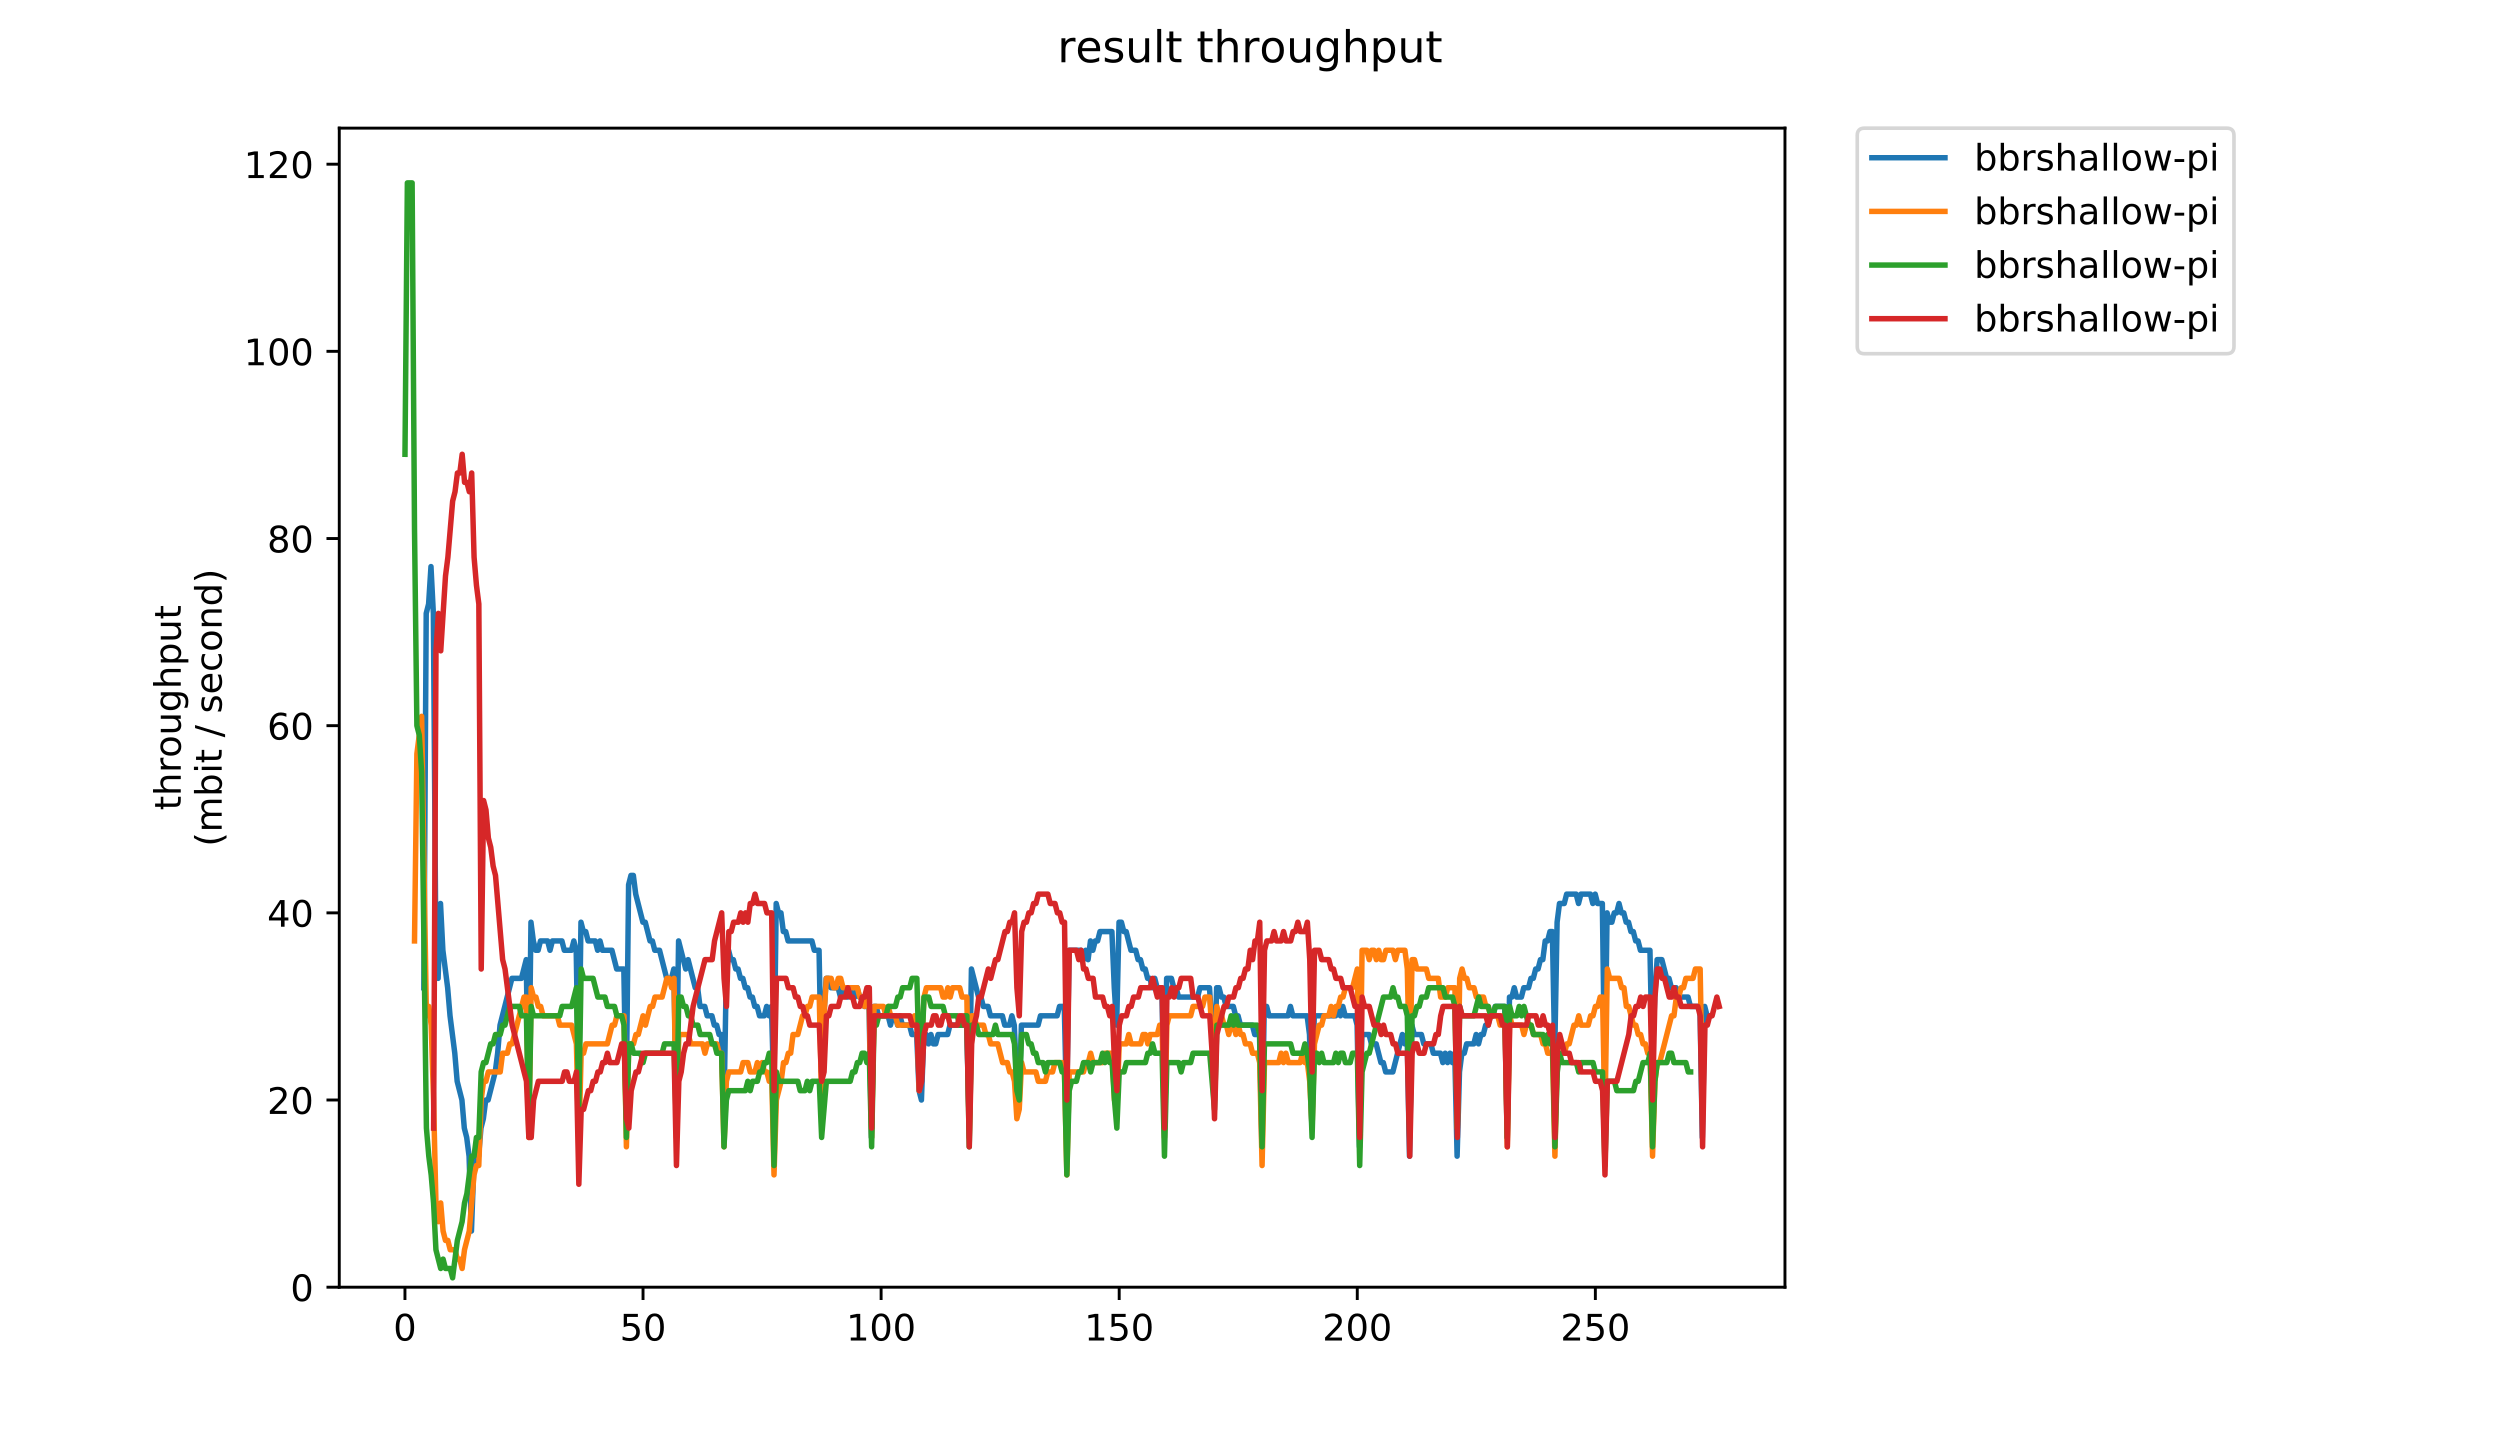 <?xml version="1.0" encoding="utf-8" standalone="no"?>
<!DOCTYPE svg PUBLIC "-//W3C//DTD SVG 1.1//EN"
  "http://www.w3.org/Graphics/SVG/1.1/DTD/svg11.dtd">
<!-- Created with matplotlib (https://matplotlib.org/) -->
<svg height="396pt" version="1.1" viewBox="0 0 684 396" width="684pt" xmlns="http://www.w3.org/2000/svg" xmlns:xlink="http://www.w3.org/1999/xlink">
 <defs>
  <style type="text/css">
*{stroke-linecap:butt;stroke-linejoin:round;}
  </style>
 </defs>
 <g id="figure_1">
  <g id="patch_1">
   <path d="M 0 396 
L 684 396 
L 684 0 
L 0 0 
z
" style="fill:#ffffff;"/>
  </g>
  <g id="axes_1">
   <g id="patch_2">
    <path d="M 92.824 352.174 
L 488.365 352.174 
L 488.365 35.062 
L 92.824 35.062 
z
" style="fill:#ffffff;"/>
   </g>
   <g id="matplotlib.axis_1">
    <g id="xtick_1">
     <g id="line2d_1">
      <defs>
       <path d="M 0 0 
L 0 3.5 
" id="mad21f26fb0" style="stroke:#000000;stroke-width:0.8;"/>
      </defs>
      <g>
       <use style="stroke:#000000;stroke-width:0.8;" x="110.794" xlink:href="#mad21f26fb0" y="352.174"/>
      </g>
     </g>
     <g id="text_1">
      <!-- 0 -->
      <defs>
       <path d="M 31.781 66.406 
Q 24.172 66.406 20.328 58.906 
Q 16.5 51.422 16.5 36.375 
Q 16.5 21.391 20.328 13.891 
Q 24.172 6.391 31.781 6.391 
Q 39.453 6.391 43.281 13.891 
Q 47.125 21.391 47.125 36.375 
Q 47.125 51.422 43.281 58.906 
Q 39.453 66.406 31.781 66.406 
z
M 31.781 74.219 
Q 44.047 74.219 50.516 64.516 
Q 56.984 54.828 56.984 36.375 
Q 56.984 17.969 50.516 8.266 
Q 44.047 -1.422 31.781 -1.422 
Q 19.531 -1.422 13.062 8.266 
Q 6.594 17.969 6.594 36.375 
Q 6.594 54.828 13.062 64.516 
Q 19.531 74.219 31.781 74.219 
z
" id="DejaVuSans-48"/>
      </defs>
      <g transform="translate(107.613 366.773)scale(0.1 -0.1)">
       <use xlink:href="#DejaVuSans-48"/>
      </g>
     </g>
    </g>
    <g id="xtick_2">
     <g id="line2d_2">
      <g>
       <use style="stroke:#000000;stroke-width:0.8;" x="175.933" xlink:href="#mad21f26fb0" y="352.174"/>
      </g>
     </g>
     <g id="text_2">
      <!-- 50 -->
      <defs>
       <path d="M 10.797 72.906 
L 49.516 72.906 
L 49.516 64.594 
L 19.828 64.594 
L 19.828 46.734 
Q 21.969 47.469 24.109 47.828 
Q 26.266 48.188 28.422 48.188 
Q 40.625 48.188 47.75 41.5 
Q 54.891 34.812 54.891 23.391 
Q 54.891 11.625 47.562 5.094 
Q 40.234 -1.422 26.906 -1.422 
Q 22.312 -1.422 17.547 -0.641 
Q 12.797 0.141 7.719 1.703 
L 7.719 11.625 
Q 12.109 9.234 16.797 8.062 
Q 21.484 6.891 26.703 6.891 
Q 35.156 6.891 40.078 11.328 
Q 45.016 15.766 45.016 23.391 
Q 45.016 31 40.078 35.438 
Q 35.156 39.891 26.703 39.891 
Q 22.75 39.891 18.812 39.016 
Q 14.891 38.141 10.797 36.281 
z
" id="DejaVuSans-53"/>
      </defs>
      <g transform="translate(169.571 366.773)scale(0.1 -0.1)">
       <use xlink:href="#DejaVuSans-53"/>
       <use x="63.623" xlink:href="#DejaVuSans-48"/>
      </g>
     </g>
    </g>
    <g id="xtick_3">
     <g id="line2d_3">
      <g>
       <use style="stroke:#000000;stroke-width:0.8;" x="241.072" xlink:href="#mad21f26fb0" y="352.174"/>
      </g>
     </g>
     <g id="text_3">
      <!-- 100 -->
      <defs>
       <path d="M 12.406 8.297 
L 28.516 8.297 
L 28.516 63.922 
L 10.984 60.406 
L 10.984 69.391 
L 28.422 72.906 
L 38.281 72.906 
L 38.281 8.297 
L 54.391 8.297 
L 54.391 0 
L 12.406 0 
z
" id="DejaVuSans-49"/>
      </defs>
      <g transform="translate(231.529 366.773)scale(0.1 -0.1)">
       <use xlink:href="#DejaVuSans-49"/>
       <use x="63.623" xlink:href="#DejaVuSans-48"/>
       <use x="127.246" xlink:href="#DejaVuSans-48"/>
      </g>
     </g>
    </g>
    <g id="xtick_4">
     <g id="line2d_4">
      <g>
       <use style="stroke:#000000;stroke-width:0.8;" x="306.212" xlink:href="#mad21f26fb0" y="352.174"/>
      </g>
     </g>
     <g id="text_4">
      <!-- 150 -->
      <g transform="translate(296.668 366.773)scale(0.1 -0.1)">
       <use xlink:href="#DejaVuSans-49"/>
       <use x="63.623" xlink:href="#DejaVuSans-53"/>
       <use x="127.246" xlink:href="#DejaVuSans-48"/>
      </g>
     </g>
    </g>
    <g id="xtick_5">
     <g id="line2d_5">
      <g>
       <use style="stroke:#000000;stroke-width:0.8;" x="371.351" xlink:href="#mad21f26fb0" y="352.174"/>
      </g>
     </g>
     <g id="text_5">
      <!-- 200 -->
      <defs>
       <path d="M 19.188 8.297 
L 53.609 8.297 
L 53.609 0 
L 7.328 0 
L 7.328 8.297 
Q 12.938 14.109 22.625 23.891 
Q 32.328 33.688 34.812 36.531 
Q 39.547 41.844 41.422 45.531 
Q 43.312 49.219 43.312 52.781 
Q 43.312 58.594 39.234 62.25 
Q 35.156 65.922 28.609 65.922 
Q 23.969 65.922 18.812 64.312 
Q 13.672 62.703 7.812 59.422 
L 7.812 69.391 
Q 13.766 71.781 18.938 73 
Q 24.125 74.219 28.422 74.219 
Q 39.75 74.219 46.484 68.547 
Q 53.219 62.891 53.219 53.422 
Q 53.219 48.922 51.531 44.891 
Q 49.859 40.875 45.406 35.406 
Q 44.188 33.984 37.641 27.219 
Q 31.109 20.453 19.188 8.297 
z
" id="DejaVuSans-50"/>
      </defs>
      <g transform="translate(361.807 366.773)scale(0.1 -0.1)">
       <use xlink:href="#DejaVuSans-50"/>
       <use x="63.623" xlink:href="#DejaVuSans-48"/>
       <use x="127.246" xlink:href="#DejaVuSans-48"/>
      </g>
     </g>
    </g>
    <g id="xtick_6">
     <g id="line2d_6">
      <g>
       <use style="stroke:#000000;stroke-width:0.8;" x="436.49" xlink:href="#mad21f26fb0" y="352.174"/>
      </g>
     </g>
     <g id="text_6">
      <!-- 250 -->
      <g transform="translate(426.947 366.773)scale(0.1 -0.1)">
       <use xlink:href="#DejaVuSans-50"/>
       <use x="63.623" xlink:href="#DejaVuSans-53"/>
       <use x="127.246" xlink:href="#DejaVuSans-48"/>
      </g>
     </g>
    </g>
   </g>
   <g id="matplotlib.axis_2">
    <g id="ytick_1">
     <g id="line2d_7">
      <defs>
       <path d="M 0 0 
L -3.5 0 
" id="m8630b88506" style="stroke:#000000;stroke-width:0.8;"/>
      </defs>
      <g>
       <use style="stroke:#000000;stroke-width:0.8;" x="92.824" xlink:href="#m8630b88506" y="352.174"/>
      </g>
     </g>
     <g id="text_7">
      <!-- 0 -->
      <g transform="translate(79.461 355.973)scale(0.1 -0.1)">
       <use xlink:href="#DejaVuSans-48"/>
      </g>
     </g>
    </g>
    <g id="ytick_2">
     <g id="line2d_8">
      <g>
       <use style="stroke:#000000;stroke-width:0.8;" x="92.824" xlink:href="#m8630b88506" y="300.965"/>
      </g>
     </g>
     <g id="text_8">
      <!-- 20 -->
      <g transform="translate(73.099 304.764)scale(0.1 -0.1)">
       <use xlink:href="#DejaVuSans-50"/>
       <use x="63.623" xlink:href="#DejaVuSans-48"/>
      </g>
     </g>
    </g>
    <g id="ytick_3">
     <g id="line2d_9">
      <g>
       <use style="stroke:#000000;stroke-width:0.8;" x="92.824" xlink:href="#m8630b88506" y="249.756"/>
      </g>
     </g>
     <g id="text_9">
      <!-- 40 -->
      <defs>
       <path d="M 37.797 64.312 
L 12.891 25.391 
L 37.797 25.391 
z
M 35.203 72.906 
L 47.609 72.906 
L 47.609 25.391 
L 58.016 25.391 
L 58.016 17.188 
L 47.609 17.188 
L 47.609 0 
L 37.797 0 
L 37.797 17.188 
L 4.891 17.188 
L 4.891 26.703 
z
" id="DejaVuSans-52"/>
      </defs>
      <g transform="translate(73.099 253.555)scale(0.1 -0.1)">
       <use xlink:href="#DejaVuSans-52"/>
       <use x="63.623" xlink:href="#DejaVuSans-48"/>
      </g>
     </g>
    </g>
    <g id="ytick_4">
     <g id="line2d_10">
      <g>
       <use style="stroke:#000000;stroke-width:0.8;" x="92.824" xlink:href="#m8630b88506" y="198.547"/>
      </g>
     </g>
     <g id="text_10">
      <!-- 60 -->
      <defs>
       <path d="M 33.016 40.375 
Q 26.375 40.375 22.484 35.828 
Q 18.609 31.297 18.609 23.391 
Q 18.609 15.531 22.484 10.953 
Q 26.375 6.391 33.016 6.391 
Q 39.656 6.391 43.531 10.953 
Q 47.406 15.531 47.406 23.391 
Q 47.406 31.297 43.531 35.828 
Q 39.656 40.375 33.016 40.375 
z
M 52.594 71.297 
L 52.594 62.312 
Q 48.875 64.062 45.094 64.984 
Q 41.312 65.922 37.594 65.922 
Q 27.828 65.922 22.672 59.328 
Q 17.531 52.734 16.797 39.406 
Q 19.672 43.656 24.016 45.922 
Q 28.375 48.188 33.594 48.188 
Q 44.578 48.188 50.953 41.516 
Q 57.328 34.859 57.328 23.391 
Q 57.328 12.156 50.688 5.359 
Q 44.047 -1.422 33.016 -1.422 
Q 20.359 -1.422 13.672 8.266 
Q 6.984 17.969 6.984 36.375 
Q 6.984 53.656 15.188 63.938 
Q 23.391 74.219 37.203 74.219 
Q 40.922 74.219 44.703 73.484 
Q 48.484 72.75 52.594 71.297 
z
" id="DejaVuSans-54"/>
      </defs>
      <g transform="translate(73.099 202.346)scale(0.1 -0.1)">
       <use xlink:href="#DejaVuSans-54"/>
       <use x="63.623" xlink:href="#DejaVuSans-48"/>
      </g>
     </g>
    </g>
    <g id="ytick_5">
     <g id="line2d_11">
      <g>
       <use style="stroke:#000000;stroke-width:0.8;" x="92.824" xlink:href="#m8630b88506" y="147.338"/>
      </g>
     </g>
     <g id="text_11">
      <!-- 80 -->
      <defs>
       <path d="M 31.781 34.625 
Q 24.75 34.625 20.719 30.859 
Q 16.703 27.094 16.703 20.516 
Q 16.703 13.922 20.719 10.156 
Q 24.75 6.391 31.781 6.391 
Q 38.812 6.391 42.859 10.172 
Q 46.922 13.969 46.922 20.516 
Q 46.922 27.094 42.891 30.859 
Q 38.875 34.625 31.781 34.625 
z
M 21.922 38.812 
Q 15.578 40.375 12.031 44.719 
Q 8.5 49.078 8.5 55.328 
Q 8.5 64.062 14.719 69.141 
Q 20.953 74.219 31.781 74.219 
Q 42.672 74.219 48.875 69.141 
Q 55.078 64.062 55.078 55.328 
Q 55.078 49.078 51.531 44.719 
Q 48 40.375 41.703 38.812 
Q 48.828 37.156 52.797 32.312 
Q 56.781 27.484 56.781 20.516 
Q 56.781 9.906 50.312 4.234 
Q 43.844 -1.422 31.781 -1.422 
Q 19.734 -1.422 13.25 4.234 
Q 6.781 9.906 6.781 20.516 
Q 6.781 27.484 10.781 32.312 
Q 14.797 37.156 21.922 38.812 
z
M 18.312 54.391 
Q 18.312 48.734 21.844 45.562 
Q 25.391 42.391 31.781 42.391 
Q 38.141 42.391 41.719 45.562 
Q 45.312 48.734 45.312 54.391 
Q 45.312 60.062 41.719 63.234 
Q 38.141 66.406 31.781 66.406 
Q 25.391 66.406 21.844 63.234 
Q 18.312 60.062 18.312 54.391 
z
" id="DejaVuSans-56"/>
      </defs>
      <g transform="translate(73.099 151.137)scale(0.1 -0.1)">
       <use xlink:href="#DejaVuSans-56"/>
       <use x="63.623" xlink:href="#DejaVuSans-48"/>
      </g>
     </g>
    </g>
    <g id="ytick_6">
     <g id="line2d_12">
      <g>
       <use style="stroke:#000000;stroke-width:0.8;" x="92.824" xlink:href="#m8630b88506" y="96.129"/>
      </g>
     </g>
     <g id="text_12">
      <!-- 100 -->
      <g transform="translate(66.736 99.928)scale(0.1 -0.1)">
       <use xlink:href="#DejaVuSans-49"/>
       <use x="63.623" xlink:href="#DejaVuSans-48"/>
       <use x="127.246" xlink:href="#DejaVuSans-48"/>
      </g>
     </g>
    </g>
    <g id="ytick_7">
     <g id="line2d_13">
      <g>
       <use style="stroke:#000000;stroke-width:0.8;" x="92.824" xlink:href="#m8630b88506" y="44.92"/>
      </g>
     </g>
     <g id="text_13">
      <!-- 120 -->
      <g transform="translate(66.736 48.719)scale(0.1 -0.1)">
       <use xlink:href="#DejaVuSans-49"/>
       <use x="63.623" xlink:href="#DejaVuSans-50"/>
       <use x="127.246" xlink:href="#DejaVuSans-48"/>
      </g>
     </g>
    </g>
    <g id="text_14">
     <!-- throughput -->
     <defs>
      <path d="M 18.312 70.219 
L 18.312 54.688 
L 36.812 54.688 
L 36.812 47.703 
L 18.312 47.703 
L 18.312 18.016 
Q 18.312 11.328 20.141 9.422 
Q 21.969 7.516 27.594 7.516 
L 36.812 7.516 
L 36.812 0 
L 27.594 0 
Q 17.188 0 13.234 3.875 
Q 9.281 7.766 9.281 18.016 
L 9.281 47.703 
L 2.688 47.703 
L 2.688 54.688 
L 9.281 54.688 
L 9.281 70.219 
z
" id="DejaVuSans-116"/>
      <path d="M 54.891 33.016 
L 54.891 0 
L 45.906 0 
L 45.906 32.719 
Q 45.906 40.484 42.875 44.328 
Q 39.844 48.188 33.797 48.188 
Q 26.516 48.188 22.312 43.547 
Q 18.109 38.922 18.109 30.906 
L 18.109 0 
L 9.078 0 
L 9.078 75.984 
L 18.109 75.984 
L 18.109 46.188 
Q 21.344 51.125 25.703 53.562 
Q 30.078 56 35.797 56 
Q 45.219 56 50.047 50.172 
Q 54.891 44.344 54.891 33.016 
z
" id="DejaVuSans-104"/>
      <path d="M 41.109 46.297 
Q 39.594 47.172 37.812 47.578 
Q 36.031 48 33.891 48 
Q 26.266 48 22.188 43.047 
Q 18.109 38.094 18.109 28.812 
L 18.109 0 
L 9.078 0 
L 9.078 54.688 
L 18.109 54.688 
L 18.109 46.188 
Q 20.953 51.172 25.484 53.578 
Q 30.031 56 36.531 56 
Q 37.453 56 38.578 55.875 
Q 39.703 55.766 41.062 55.516 
z
" id="DejaVuSans-114"/>
      <path d="M 30.609 48.391 
Q 23.391 48.391 19.188 42.75 
Q 14.984 37.109 14.984 27.297 
Q 14.984 17.484 19.156 11.844 
Q 23.344 6.203 30.609 6.203 
Q 37.797 6.203 41.984 11.859 
Q 46.188 17.531 46.188 27.297 
Q 46.188 37.016 41.984 42.703 
Q 37.797 48.391 30.609 48.391 
z
M 30.609 56 
Q 42.328 56 49.016 48.375 
Q 55.719 40.766 55.719 27.297 
Q 55.719 13.875 49.016 6.219 
Q 42.328 -1.422 30.609 -1.422 
Q 18.844 -1.422 12.172 6.219 
Q 5.516 13.875 5.516 27.297 
Q 5.516 40.766 12.172 48.375 
Q 18.844 56 30.609 56 
z
" id="DejaVuSans-111"/>
      <path d="M 8.5 21.578 
L 8.5 54.688 
L 17.484 54.688 
L 17.484 21.922 
Q 17.484 14.156 20.5 10.266 
Q 23.531 6.391 29.594 6.391 
Q 36.859 6.391 41.078 11.031 
Q 45.312 15.672 45.312 23.688 
L 45.312 54.688 
L 54.297 54.688 
L 54.297 0 
L 45.312 0 
L 45.312 8.406 
Q 42.047 3.422 37.719 1 
Q 33.406 -1.422 27.688 -1.422 
Q 18.266 -1.422 13.375 4.438 
Q 8.5 10.297 8.5 21.578 
z
M 31.109 56 
z
" id="DejaVuSans-117"/>
      <path d="M 45.406 27.984 
Q 45.406 37.75 41.375 43.109 
Q 37.359 48.484 30.078 48.484 
Q 22.859 48.484 18.828 43.109 
Q 14.797 37.75 14.797 27.984 
Q 14.797 18.266 18.828 12.891 
Q 22.859 7.516 30.078 7.516 
Q 37.359 7.516 41.375 12.891 
Q 45.406 18.266 45.406 27.984 
z
M 54.391 6.781 
Q 54.391 -7.172 48.188 -13.984 
Q 42 -20.797 29.203 -20.797 
Q 24.469 -20.797 20.266 -20.094 
Q 16.062 -19.391 12.109 -17.922 
L 12.109 -9.188 
Q 16.062 -11.328 19.922 -12.344 
Q 23.781 -13.375 27.781 -13.375 
Q 36.625 -13.375 41.016 -8.766 
Q 45.406 -4.156 45.406 5.172 
L 45.406 9.625 
Q 42.625 4.781 38.281 2.391 
Q 33.938 0 27.875 0 
Q 17.828 0 11.672 7.656 
Q 5.516 15.328 5.516 27.984 
Q 5.516 40.672 11.672 48.328 
Q 17.828 56 27.875 56 
Q 33.938 56 38.281 53.609 
Q 42.625 51.219 45.406 46.391 
L 45.406 54.688 
L 54.391 54.688 
z
" id="DejaVuSans-103"/>
      <path d="M 18.109 8.203 
L 18.109 -20.797 
L 9.078 -20.797 
L 9.078 54.688 
L 18.109 54.688 
L 18.109 46.391 
Q 20.953 51.266 25.266 53.625 
Q 29.594 56 35.594 56 
Q 45.562 56 51.781 48.094 
Q 58.016 40.188 58.016 27.297 
Q 58.016 14.406 51.781 6.484 
Q 45.562 -1.422 35.594 -1.422 
Q 29.594 -1.422 25.266 0.953 
Q 20.953 3.328 18.109 8.203 
z
M 48.688 27.297 
Q 48.688 37.203 44.609 42.844 
Q 40.531 48.484 33.406 48.484 
Q 26.266 48.484 22.188 42.844 
Q 18.109 37.203 18.109 27.297 
Q 18.109 17.391 22.188 11.75 
Q 26.266 6.109 33.406 6.109 
Q 40.531 6.109 44.609 11.75 
Q 48.688 17.391 48.688 27.297 
z
" id="DejaVuSans-112"/>
     </defs>
     <g transform="translate(49.459 221.675)rotate(-90)scale(0.1 -0.1)">
      <use xlink:href="#DejaVuSans-116"/>
      <use x="39.209" xlink:href="#DejaVuSans-104"/>
      <use x="102.588" xlink:href="#DejaVuSans-114"/>
      <use x="143.67" xlink:href="#DejaVuSans-111"/>
      <use x="204.852" xlink:href="#DejaVuSans-117"/>
      <use x="268.23" xlink:href="#DejaVuSans-103"/>
      <use x="331.707" xlink:href="#DejaVuSans-104"/>
      <use x="395.086" xlink:href="#DejaVuSans-112"/>
      <use x="458.562" xlink:href="#DejaVuSans-117"/>
      <use x="521.941" xlink:href="#DejaVuSans-116"/>
     </g>
     <!-- (mbit / second) -->
     <defs>
      <path d="M 31 75.875 
Q 24.469 64.656 21.281 53.656 
Q 18.109 42.672 18.109 31.391 
Q 18.109 20.125 21.312 9.062 
Q 24.516 -2 31 -13.188 
L 23.188 -13.188 
Q 15.875 -1.703 12.234 9.375 
Q 8.594 20.453 8.594 31.391 
Q 8.594 42.281 12.203 53.312 
Q 15.828 64.359 23.188 75.875 
z
" id="DejaVuSans-40"/>
      <path d="M 52 44.188 
Q 55.375 50.25 60.062 53.125 
Q 64.75 56 71.094 56 
Q 79.641 56 84.281 50.016 
Q 88.922 44.047 88.922 33.016 
L 88.922 0 
L 79.891 0 
L 79.891 32.719 
Q 79.891 40.578 77.094 44.375 
Q 74.312 48.188 68.609 48.188 
Q 61.625 48.188 57.562 43.547 
Q 53.516 38.922 53.516 30.906 
L 53.516 0 
L 44.484 0 
L 44.484 32.719 
Q 44.484 40.625 41.703 44.406 
Q 38.922 48.188 33.109 48.188 
Q 26.219 48.188 22.156 43.531 
Q 18.109 38.875 18.109 30.906 
L 18.109 0 
L 9.078 0 
L 9.078 54.688 
L 18.109 54.688 
L 18.109 46.188 
Q 21.188 51.219 25.484 53.609 
Q 29.781 56 35.688 56 
Q 41.656 56 45.828 52.969 
Q 50 49.953 52 44.188 
z
" id="DejaVuSans-109"/>
      <path d="M 48.688 27.297 
Q 48.688 37.203 44.609 42.844 
Q 40.531 48.484 33.406 48.484 
Q 26.266 48.484 22.188 42.844 
Q 18.109 37.203 18.109 27.297 
Q 18.109 17.391 22.188 11.75 
Q 26.266 6.109 33.406 6.109 
Q 40.531 6.109 44.609 11.75 
Q 48.688 17.391 48.688 27.297 
z
M 18.109 46.391 
Q 20.953 51.266 25.266 53.625 
Q 29.594 56 35.594 56 
Q 45.562 56 51.781 48.094 
Q 58.016 40.188 58.016 27.297 
Q 58.016 14.406 51.781 6.484 
Q 45.562 -1.422 35.594 -1.422 
Q 29.594 -1.422 25.266 0.953 
Q 20.953 3.328 18.109 8.203 
L 18.109 0 
L 9.078 0 
L 9.078 75.984 
L 18.109 75.984 
z
" id="DejaVuSans-98"/>
      <path d="M 9.422 54.688 
L 18.406 54.688 
L 18.406 0 
L 9.422 0 
z
M 9.422 75.984 
L 18.406 75.984 
L 18.406 64.594 
L 9.422 64.594 
z
" id="DejaVuSans-105"/>
      <path id="DejaVuSans-32"/>
      <path d="M 25.391 72.906 
L 33.688 72.906 
L 8.297 -9.281 
L 0 -9.281 
z
" id="DejaVuSans-47"/>
      <path d="M 44.281 53.078 
L 44.281 44.578 
Q 40.484 46.531 36.375 47.5 
Q 32.281 48.484 27.875 48.484 
Q 21.188 48.484 17.844 46.438 
Q 14.5 44.391 14.5 40.281 
Q 14.5 37.156 16.891 35.375 
Q 19.281 33.594 26.516 31.984 
L 29.594 31.297 
Q 39.156 29.25 43.188 25.516 
Q 47.219 21.781 47.219 15.094 
Q 47.219 7.469 41.188 3.016 
Q 35.156 -1.422 24.609 -1.422 
Q 20.219 -1.422 15.453 -0.562 
Q 10.688 0.297 5.422 2 
L 5.422 11.281 
Q 10.406 8.688 15.234 7.391 
Q 20.062 6.109 24.812 6.109 
Q 31.156 6.109 34.562 8.281 
Q 37.984 10.453 37.984 14.406 
Q 37.984 18.062 35.516 20.016 
Q 33.062 21.969 24.703 23.781 
L 21.578 24.516 
Q 13.234 26.266 9.516 29.906 
Q 5.812 33.547 5.812 39.891 
Q 5.812 47.609 11.281 51.797 
Q 16.75 56 26.812 56 
Q 31.781 56 36.172 55.266 
Q 40.578 54.547 44.281 53.078 
z
" id="DejaVuSans-115"/>
      <path d="M 56.203 29.594 
L 56.203 25.203 
L 14.891 25.203 
Q 15.484 15.922 20.484 11.062 
Q 25.484 6.203 34.422 6.203 
Q 39.594 6.203 44.453 7.469 
Q 49.312 8.734 54.109 11.281 
L 54.109 2.781 
Q 49.266 0.734 44.188 -0.344 
Q 39.109 -1.422 33.891 -1.422 
Q 20.797 -1.422 13.156 6.188 
Q 5.516 13.812 5.516 26.812 
Q 5.516 40.234 12.766 48.109 
Q 20.016 56 32.328 56 
Q 43.359 56 49.781 48.891 
Q 56.203 41.797 56.203 29.594 
z
M 47.219 32.234 
Q 47.125 39.594 43.094 43.984 
Q 39.062 48.391 32.422 48.391 
Q 24.906 48.391 20.391 44.141 
Q 15.875 39.891 15.188 32.172 
z
" id="DejaVuSans-101"/>
      <path d="M 48.781 52.594 
L 48.781 44.188 
Q 44.969 46.297 41.141 47.344 
Q 37.312 48.391 33.406 48.391 
Q 24.656 48.391 19.812 42.844 
Q 14.984 37.312 14.984 27.297 
Q 14.984 17.281 19.812 11.734 
Q 24.656 6.203 33.406 6.203 
Q 37.312 6.203 41.141 7.25 
Q 44.969 8.297 48.781 10.406 
L 48.781 2.094 
Q 45.016 0.344 40.984 -0.531 
Q 36.969 -1.422 32.422 -1.422 
Q 20.062 -1.422 12.781 6.344 
Q 5.516 14.109 5.516 27.297 
Q 5.516 40.672 12.859 48.328 
Q 20.219 56 33.016 56 
Q 37.156 56 41.109 55.141 
Q 45.062 54.297 48.781 52.594 
z
" id="DejaVuSans-99"/>
      <path d="M 54.891 33.016 
L 54.891 0 
L 45.906 0 
L 45.906 32.719 
Q 45.906 40.484 42.875 44.328 
Q 39.844 48.188 33.797 48.188 
Q 26.516 48.188 22.312 43.547 
Q 18.109 38.922 18.109 30.906 
L 18.109 0 
L 9.078 0 
L 9.078 54.688 
L 18.109 54.688 
L 18.109 46.188 
Q 21.344 51.125 25.703 53.562 
Q 30.078 56 35.797 56 
Q 45.219 56 50.047 50.172 
Q 54.891 44.344 54.891 33.016 
z
" id="DejaVuSans-110"/>
      <path d="M 45.406 46.391 
L 45.406 75.984 
L 54.391 75.984 
L 54.391 0 
L 45.406 0 
L 45.406 8.203 
Q 42.578 3.328 38.25 0.953 
Q 33.938 -1.422 27.875 -1.422 
Q 17.969 -1.422 11.734 6.484 
Q 5.516 14.406 5.516 27.297 
Q 5.516 40.188 11.734 48.094 
Q 17.969 56 27.875 56 
Q 33.938 56 38.25 53.625 
Q 42.578 51.266 45.406 46.391 
z
M 14.797 27.297 
Q 14.797 17.391 18.875 11.75 
Q 22.953 6.109 30.078 6.109 
Q 37.203 6.109 41.297 11.75 
Q 45.406 17.391 45.406 27.297 
Q 45.406 37.203 41.297 42.844 
Q 37.203 48.484 30.078 48.484 
Q 22.953 48.484 18.875 42.844 
Q 14.797 37.203 14.797 27.297 
z
" id="DejaVuSans-100"/>
      <path d="M 8.016 75.875 
L 15.828 75.875 
Q 23.141 64.359 26.781 53.312 
Q 30.422 42.281 30.422 31.391 
Q 30.422 20.453 26.781 9.375 
Q 23.141 -1.703 15.828 -13.188 
L 8.016 -13.188 
Q 14.5 -2 17.703 9.062 
Q 20.906 20.125 20.906 31.391 
Q 20.906 42.672 17.703 53.656 
Q 14.5 64.656 8.016 75.875 
z
" id="DejaVuSans-41"/>
     </defs>
     <g transform="translate(60.657 231.609)rotate(-90)scale(0.1 -0.1)">
      <use xlink:href="#DejaVuSans-40"/>
      <use x="39.014" xlink:href="#DejaVuSans-109"/>
      <use x="136.426" xlink:href="#DejaVuSans-98"/>
      <use x="199.902" xlink:href="#DejaVuSans-105"/>
      <use x="227.686" xlink:href="#DejaVuSans-116"/>
      <use x="266.895" xlink:href="#DejaVuSans-32"/>
      <use x="298.682" xlink:href="#DejaVuSans-47"/>
      <use x="332.373" xlink:href="#DejaVuSans-32"/>
      <use x="364.16" xlink:href="#DejaVuSans-115"/>
      <use x="416.26" xlink:href="#DejaVuSans-101"/>
      <use x="477.783" xlink:href="#DejaVuSans-99"/>
      <use x="532.764" xlink:href="#DejaVuSans-111"/>
      <use x="593.945" xlink:href="#DejaVuSans-110"/>
      <use x="657.324" xlink:href="#DejaVuSans-100"/>
      <use x="720.801" xlink:href="#DejaVuSans-41"/>
     </g>
    </g>
   </g>
   <g id="line2d_14">
    <path clip-path="url(#p65d4995911)" d="M 115.961 270.24 
L 116.612 167.822 
L 117.264 165.261 
L 117.915 155.02 
L 118.566 167.822 
L 119.218 254.877 
L 119.869 267.679 
L 120.521 247.196 
L 121.172 259.998 
L 122.475 270.24 
L 123.126 277.921 
L 124.429 288.163 
L 125.08 295.844 
L 126.383 300.965 
L 127.034 308.647 
L 127.686 311.207 
L 128.337 316.328 
L 128.989 336.811 
L 129.64 318.888 
L 130.291 316.328 
L 130.943 316.328 
L 131.594 308.647 
L 132.246 306.086 
L 132.897 300.965 
L 133.548 300.965 
L 135.503 293.284 
L 136.154 288.163 
L 136.805 280.482 
L 140.062 267.679 
L 142.668 267.679 
L 143.971 262.558 
L 144.622 303.526 
L 145.273 252.317 
L 145.925 257.438 
L 146.576 259.998 
L 147.228 259.998 
L 147.879 257.438 
L 149.833 257.438 
L 150.485 259.998 
L 151.136 257.438 
L 153.742 257.438 
L 154.393 259.998 
L 156.347 259.998 
L 156.999 257.438 
L 157.65 259.998 
L 158.301 298.405 
L 158.953 252.317 
L 159.604 254.877 
L 160.255 254.877 
L 160.907 257.438 
L 162.861 257.438 
L 163.512 259.998 
L 164.164 257.438 
L 164.815 259.998 
L 167.421 259.998 
L 168.724 265.119 
L 170.678 265.119 
L 171.329 300.965 
L 171.981 242.075 
L 172.632 239.514 
L 173.283 239.514 
L 173.935 244.635 
L 175.889 252.317 
L 176.54 252.317 
L 177.843 257.438 
L 178.494 257.438 
L 179.146 259.998 
L 180.449 259.998 
L 182.403 267.679 
L 183.706 267.679 
L 184.357 265.119 
L 185.008 300.965 
L 185.66 257.438 
L 187.614 265.119 
L 188.265 262.558 
L 190.22 270.24 
L 190.871 270.24 
L 191.522 275.361 
L 192.825 275.361 
L 193.477 277.921 
L 194.779 277.921 
L 195.431 280.482 
L 196.082 280.482 
L 196.733 283.042 
L 197.385 283.042 
L 198.036 306.086 
L 198.688 267.679 
L 199.339 259.998 
L 199.99 262.558 
L 200.642 262.558 
L 201.293 265.119 
L 201.945 265.119 
L 202.596 267.679 
L 203.247 267.679 
L 203.899 270.24 
L 204.55 270.24 
L 205.202 272.8 
L 205.853 272.8 
L 206.504 275.361 
L 207.156 275.361 
L 207.807 277.921 
L 209.11 277.921 
L 209.761 275.361 
L 210.413 277.921 
L 211.064 275.361 
L 211.716 298.405 
L 212.367 247.196 
L 213.018 249.756 
L 213.67 249.756 
L 214.321 254.877 
L 214.972 254.877 
L 215.624 257.438 
L 222.138 257.438 
L 222.789 259.998 
L 224.092 259.998 
L 224.743 293.284 
L 225.395 277.921 
L 226.046 267.679 
L 226.698 267.679 
L 227.349 270.24 
L 229.303 270.24 
L 229.955 272.8 
L 230.606 270.24 
L 231.257 270.24 
L 231.909 272.8 
L 232.56 270.24 
L 233.211 272.8 
L 233.863 272.8 
L 234.514 270.24 
L 235.166 272.8 
L 235.817 272.8 
L 236.468 275.361 
L 237.771 275.361 
L 238.423 311.207 
L 239.074 275.361 
L 239.725 275.361 
L 240.377 277.921 
L 242.982 277.921 
L 243.634 280.482 
L 244.285 277.921 
L 244.937 277.921 
L 245.588 280.482 
L 246.239 277.921 
L 246.891 280.482 
L 248.845 280.482 
L 249.496 283.042 
L 250.799 283.042 
L 251.45 298.405 
L 252.102 300.965 
L 252.753 283.042 
L 253.405 283.042 
L 254.056 285.602 
L 254.707 283.042 
L 255.359 285.602 
L 256.01 285.602 
L 256.662 283.042 
L 259.267 283.042 
L 259.919 280.482 
L 264.478 280.482 
L 265.13 306.086 
L 265.781 265.119 
L 267.735 272.8 
L 268.387 272.8 
L 269.038 275.361 
L 270.341 275.361 
L 270.992 277.921 
L 274.249 277.921 
L 274.901 280.482 
L 276.203 280.482 
L 276.855 277.921 
L 277.506 280.482 
L 278.158 295.844 
L 278.809 300.965 
L 279.46 280.482 
L 284.02 280.482 
L 284.671 277.921 
L 289.231 277.921 
L 289.883 275.361 
L 291.185 275.361 
L 291.837 303.526 
L 292.488 259.998 
L 295.745 259.998 
L 296.397 262.558 
L 297.048 259.998 
L 297.699 262.558 
L 298.351 257.438 
L 299.002 259.998 
L 299.654 257.438 
L 300.305 257.438 
L 300.956 254.877 
L 304.213 254.877 
L 304.865 270.24 
L 305.516 280.482 
L 306.167 252.317 
L 306.819 252.317 
L 307.47 254.877 
L 308.122 254.877 
L 309.424 259.998 
L 310.727 259.998 
L 311.379 262.558 
L 312.03 262.558 
L 312.681 265.119 
L 313.333 265.119 
L 313.984 267.679 
L 314.636 267.679 
L 315.287 270.24 
L 315.938 267.679 
L 316.59 270.24 
L 317.893 270.24 
L 318.544 306.086 
L 319.195 267.679 
L 320.498 267.679 
L 321.149 270.24 
L 321.801 270.24 
L 322.452 272.8 
L 327.663 272.8 
L 328.315 270.24 
L 330.92 270.24 
L 331.572 280.482 
L 332.223 293.284 
L 332.875 270.24 
L 333.526 270.24 
L 334.177 272.8 
L 334.829 272.8 
L 335.48 275.361 
L 337.434 275.361 
L 338.086 277.921 
L 338.737 277.921 
L 339.388 280.482 
L 342.645 280.482 
L 343.297 283.042 
L 344.6 283.042 
L 345.251 313.767 
L 345.902 275.361 
L 346.554 275.361 
L 347.205 277.921 
L 352.416 277.921 
L 353.068 275.361 
L 353.719 277.921 
L 357.627 277.921 
L 358.279 283.042 
L 358.93 308.647 
L 359.582 277.921 
L 365.444 277.921 
L 366.096 275.361 
L 366.747 277.921 
L 367.398 275.361 
L 368.05 277.921 
L 370.655 277.921 
L 371.307 280.482 
L 371.958 313.767 
L 372.61 283.042 
L 374.564 283.042 
L 375.215 285.602 
L 376.518 285.602 
L 377.821 290.723 
L 378.472 290.723 
L 379.123 293.284 
L 381.078 293.284 
L 383.683 283.042 
L 384.335 285.602 
L 384.986 283.042 
L 385.637 316.328 
L 386.289 280.482 
L 386.94 283.042 
L 388.894 283.042 
L 389.546 285.602 
L 391.5 285.602 
L 392.151 288.163 
L 394.105 288.163 
L 394.757 290.723 
L 395.408 288.163 
L 396.06 290.723 
L 396.711 288.163 
L 397.362 290.723 
L 398.014 288.163 
L 398.665 316.328 
L 399.317 293.284 
L 399.968 288.163 
L 400.619 288.163 
L 401.271 285.602 
L 403.225 285.602 
L 403.876 283.042 
L 404.528 285.602 
L 405.179 283.042 
L 405.831 283.042 
L 406.482 280.482 
L 407.133 280.482 
L 407.785 277.921 
L 408.436 277.921 
L 409.087 275.361 
L 411.693 275.361 
L 412.344 311.207 
L 412.996 272.8 
L 413.647 272.8 
L 414.299 270.24 
L 414.95 272.8 
L 416.253 272.8 
L 416.904 270.24 
L 418.207 270.24 
L 418.858 267.679 
L 419.51 267.679 
L 420.161 265.119 
L 420.813 265.119 
L 421.464 262.558 
L 422.115 262.558 
L 422.767 257.438 
L 423.418 257.438 
L 424.07 254.877 
L 424.721 254.877 
L 425.372 288.163 
L 426.024 252.317 
L 426.675 247.196 
L 427.978 247.196 
L 428.629 244.635 
L 431.235 244.635 
L 431.886 247.196 
L 432.538 244.635 
L 435.143 244.635 
L 435.795 247.196 
L 436.446 244.635 
L 437.097 247.196 
L 438.4 247.196 
L 439.052 295.844 
L 439.703 249.756 
L 440.354 252.317 
L 441.006 252.317 
L 441.657 249.756 
L 442.309 249.756 
L 442.96 247.196 
L 443.611 249.756 
L 444.263 249.756 
L 444.914 252.317 
L 445.565 252.317 
L 446.217 254.877 
L 446.868 254.877 
L 447.52 257.438 
L 448.171 257.438 
L 448.822 259.998 
L 451.428 259.998 
L 452.079 290.723 
L 452.731 272.8 
L 453.382 262.558 
L 454.685 262.558 
L 455.988 267.679 
L 456.639 267.679 
L 457.291 270.24 
L 458.593 270.24 
L 459.245 272.8 
L 461.85 272.8 
L 462.502 275.361 
L 465.107 275.361 
L 465.759 311.207 
L 466.41 275.361 
L 467.061 277.921 
L 467.713 277.921 
L 467.713 277.921 
" style="fill:none;stroke:#1f77b4;stroke-linecap:square;stroke-width:1.5;"/>
   </g>
   <g id="line2d_15">
    <path clip-path="url(#p65d4995911)" d="M 113.409 257.438 
L 114.06 206.229 
L 115.363 195.987 
L 116.666 277.921 
L 117.317 275.361 
L 117.968 280.482 
L 118.62 300.965 
L 119.271 329.13 
L 119.923 334.251 
L 120.574 329.13 
L 121.225 336.811 
L 121.877 339.372 
L 122.528 339.372 
L 123.18 341.932 
L 124.482 341.932 
L 125.134 344.493 
L 125.785 344.493 
L 126.436 347.053 
L 127.088 341.932 
L 128.391 336.811 
L 129.693 321.449 
L 130.345 318.888 
L 130.996 318.888 
L 131.648 300.965 
L 132.299 295.844 
L 132.95 295.844 
L 133.602 293.284 
L 136.859 293.284 
L 137.51 288.163 
L 138.813 288.163 
L 139.464 285.602 
L 140.116 285.602 
L 143.373 272.8 
L 144.024 272.8 
L 144.675 311.207 
L 145.327 270.24 
L 145.978 272.8 
L 146.63 272.8 
L 147.281 275.361 
L 147.932 275.361 
L 148.584 277.921 
L 152.492 277.921 
L 153.144 280.482 
L 156.401 280.482 
L 157.703 285.602 
L 158.355 313.767 
L 159.006 288.163 
L 159.658 288.163 
L 160.309 285.602 
L 166.171 285.602 
L 167.474 280.482 
L 168.126 280.482 
L 168.777 277.921 
L 170.731 277.921 
L 171.383 313.767 
L 172.034 285.602 
L 173.337 285.602 
L 173.988 283.042 
L 174.64 283.042 
L 175.942 277.921 
L 176.594 280.482 
L 177.897 275.361 
L 178.548 275.361 
L 179.199 272.8 
L 181.153 272.8 
L 182.456 267.679 
L 183.108 267.679 
L 183.759 270.24 
L 184.41 267.679 
L 185.062 311.207 
L 185.713 283.042 
L 188.319 283.042 
L 188.97 285.602 
L 192.227 285.602 
L 192.879 288.163 
L 193.53 285.602 
L 196.136 285.602 
L 196.787 288.163 
L 197.438 288.163 
L 198.09 313.767 
L 198.741 295.844 
L 199.392 293.284 
L 202.649 293.284 
L 203.301 290.723 
L 204.604 290.723 
L 205.255 293.284 
L 206.558 293.284 
L 207.209 290.723 
L 207.861 293.284 
L 208.512 290.723 
L 209.163 293.284 
L 209.815 293.284 
L 210.466 295.844 
L 211.118 293.284 
L 211.769 321.449 
L 212.42 300.965 
L 213.723 295.844 
L 214.374 290.723 
L 215.026 290.723 
L 215.677 288.163 
L 216.329 288.163 
L 216.98 283.042 
L 218.283 283.042 
L 219.586 277.921 
L 220.237 277.921 
L 220.888 275.361 
L 221.54 275.361 
L 222.191 272.8 
L 224.145 272.8 
L 224.797 300.965 
L 225.448 277.921 
L 226.1 267.679 
L 227.402 267.679 
L 228.054 270.24 
L 228.705 270.24 
L 229.357 267.679 
L 230.008 267.679 
L 230.659 270.24 
L 234.568 270.24 
L 235.219 272.8 
L 235.87 272.8 
L 236.522 275.361 
L 237.173 272.8 
L 237.825 275.361 
L 238.476 311.207 
L 239.127 275.361 
L 241.733 275.361 
L 242.384 277.921 
L 243.036 275.361 
L 243.687 277.921 
L 244.99 277.921 
L 245.641 280.482 
L 249.55 280.482 
L 250.201 277.921 
L 250.852 277.921 
L 251.504 298.405 
L 252.807 272.8 
L 253.458 270.24 
L 257.366 270.24 
L 258.018 272.8 
L 258.669 272.8 
L 259.321 270.24 
L 259.972 272.8 
L 260.623 270.24 
L 262.578 270.24 
L 263.229 272.8 
L 264.532 272.8 
L 265.183 311.207 
L 265.835 277.921 
L 266.486 277.921 
L 267.137 280.482 
L 269.091 280.482 
L 269.743 283.042 
L 270.394 283.042 
L 271.046 285.602 
L 273 285.602 
L 274.303 290.723 
L 275.605 290.723 
L 276.257 293.284 
L 276.908 293.284 
L 277.56 295.844 
L 278.211 306.086 
L 278.862 303.526 
L 279.514 290.723 
L 280.165 293.284 
L 283.422 293.284 
L 284.074 295.844 
L 286.028 295.844 
L 286.679 293.284 
L 287.982 293.284 
L 288.633 290.723 
L 290.587 290.723 
L 291.239 293.284 
L 291.89 321.449 
L 292.542 293.284 
L 296.45 293.284 
L 297.101 290.723 
L 297.753 290.723 
L 298.404 288.163 
L 299.056 290.723 
L 301.661 290.723 
L 302.313 288.163 
L 304.267 288.163 
L 304.918 300.965 
L 305.569 303.526 
L 306.221 285.602 
L 308.175 285.602 
L 308.826 283.042 
L 309.478 285.602 
L 312.083 285.602 
L 312.735 283.042 
L 313.386 283.042 
L 314.038 285.602 
L 314.689 283.042 
L 316.643 283.042 
L 317.295 280.482 
L 317.946 280.482 
L 318.597 311.207 
L 319.249 280.482 
L 319.9 277.921 
L 325.763 277.921 
L 326.414 275.361 
L 329.02 275.361 
L 329.671 272.8 
L 330.974 272.8 
L 331.625 283.042 
L 332.277 300.965 
L 332.928 275.361 
L 333.579 277.921 
L 334.231 277.921 
L 334.882 280.482 
L 335.534 280.482 
L 336.185 283.042 
L 336.836 280.482 
L 337.488 280.482 
L 338.139 283.042 
L 338.791 280.482 
L 339.442 283.042 
L 340.093 283.042 
L 340.745 285.602 
L 342.047 285.602 
L 342.699 288.163 
L 344.002 288.163 
L 344.653 290.723 
L 345.304 318.888 
L 345.956 290.723 
L 349.864 290.723 
L 350.516 288.163 
L 351.167 290.723 
L 351.818 288.163 
L 352.47 290.723 
L 355.727 290.723 
L 356.378 288.163 
L 357.029 290.723 
L 357.681 290.723 
L 358.332 295.844 
L 358.984 308.647 
L 359.635 285.602 
L 360.938 280.482 
L 361.589 280.482 
L 362.241 277.921 
L 363.543 277.921 
L 364.195 275.361 
L 364.846 277.921 
L 365.498 275.361 
L 366.149 275.361 
L 366.8 272.8 
L 367.452 272.8 
L 368.103 270.24 
L 370.057 270.24 
L 371.36 265.119 
L 372.012 306.086 
L 372.663 259.998 
L 373.966 259.998 
L 374.617 262.558 
L 375.268 259.998 
L 375.92 259.998 
L 376.571 262.558 
L 377.223 259.998 
L 377.874 262.558 
L 378.525 262.558 
L 379.177 259.998 
L 381.131 259.998 
L 381.782 262.558 
L 382.434 259.998 
L 384.388 259.998 
L 385.039 265.119 
L 385.691 295.844 
L 386.342 262.558 
L 386.994 262.558 
L 387.645 265.119 
L 390.251 265.119 
L 390.902 267.679 
L 393.507 267.679 
L 394.159 272.8 
L 395.462 272.8 
L 396.113 270.24 
L 398.067 270.24 
L 398.719 308.647 
L 399.37 267.679 
L 400.021 265.119 
L 400.673 267.679 
L 401.324 267.679 
L 401.976 270.24 
L 403.278 270.24 
L 403.93 272.8 
L 405.884 272.8 
L 406.535 275.361 
L 407.187 275.361 
L 407.838 277.921 
L 409.792 277.921 
L 410.444 280.482 
L 411.095 277.921 
L 411.746 277.921 
L 412.398 313.767 
L 413.049 277.921 
L 413.701 280.482 
L 416.306 280.482 
L 416.958 283.042 
L 417.609 280.482 
L 418.912 280.482 
L 419.563 283.042 
L 421.517 283.042 
L 422.169 285.602 
L 422.82 285.602 
L 423.472 288.163 
L 424.774 288.163 
L 425.426 316.328 
L 426.077 288.163 
L 428.031 288.163 
L 428.683 285.602 
L 429.334 285.602 
L 430.637 280.482 
L 431.288 280.482 
L 431.94 277.921 
L 432.591 280.482 
L 434.545 280.482 
L 435.197 277.921 
L 435.848 277.921 
L 436.499 275.361 
L 437.151 275.361 
L 437.802 272.8 
L 438.454 272.8 
L 439.105 306.086 
L 439.756 265.119 
L 440.408 267.679 
L 443.013 267.679 
L 443.665 270.24 
L 444.316 270.24 
L 444.968 275.361 
L 445.619 275.361 
L 446.922 280.482 
L 447.573 280.482 
L 448.224 283.042 
L 448.876 283.042 
L 449.527 285.602 
L 450.179 285.602 
L 450.83 288.163 
L 451.481 288.163 
L 452.133 316.328 
L 452.784 295.844 
L 453.436 290.723 
L 454.087 290.723 
L 457.344 277.921 
L 457.995 277.921 
L 458.647 272.8 
L 459.298 272.8 
L 459.95 270.24 
L 460.601 270.24 
L 461.252 267.679 
L 463.207 267.679 
L 463.858 265.119 
L 465.161 265.119 
L 465.812 300.965 
L 465.812 300.965 
" style="fill:none;stroke:#ff7f0e;stroke-linecap:square;stroke-width:1.5;"/>
   </g>
   <g id="line2d_16">
    <path clip-path="url(#p65d4995911)" d="M 110.803 124.294 
L 111.454 50.041 
L 112.757 50.041 
L 113.409 144.778 
L 114.06 198.547 
L 114.711 201.108 
L 115.363 211.349 
L 116.666 308.647 
L 117.317 316.328 
L 117.968 321.449 
L 118.62 329.13 
L 119.271 341.932 
L 120.574 347.053 
L 121.225 344.493 
L 121.877 347.053 
L 123.18 347.053 
L 123.831 349.614 
L 125.134 339.372 
L 126.436 334.251 
L 127.088 329.13 
L 127.739 326.57 
L 129.042 316.328 
L 129.693 316.328 
L 130.345 311.207 
L 130.996 311.207 
L 131.648 293.284 
L 132.299 290.723 
L 132.95 290.723 
L 134.253 285.602 
L 134.905 285.602 
L 135.556 283.042 
L 136.859 283.042 
L 137.51 280.482 
L 138.162 280.482 
L 139.464 275.361 
L 142.07 275.361 
L 142.721 277.921 
L 144.024 277.921 
L 144.675 308.647 
L 145.327 275.361 
L 145.978 277.921 
L 153.144 277.921 
L 153.795 275.361 
L 156.401 275.361 
L 157.703 270.24 
L 158.355 303.526 
L 159.006 265.119 
L 159.658 267.679 
L 162.263 267.679 
L 163.566 272.8 
L 165.52 272.8 
L 166.171 275.361 
L 168.126 275.361 
L 168.777 277.921 
L 170.08 277.921 
L 170.731 280.482 
L 171.383 311.207 
L 172.034 285.602 
L 172.685 285.602 
L 173.337 288.163 
L 175.291 288.163 
L 175.942 290.723 
L 176.594 288.163 
L 181.153 288.163 
L 181.805 285.602 
L 184.41 285.602 
L 185.062 308.647 
L 185.713 272.8 
L 186.365 272.8 
L 187.016 275.361 
L 187.667 275.361 
L 188.319 277.921 
L 188.97 277.921 
L 189.622 280.482 
L 190.924 280.482 
L 191.576 283.042 
L 194.181 283.042 
L 194.833 285.602 
L 195.484 285.602 
L 196.136 288.163 
L 197.438 288.163 
L 198.09 313.767 
L 198.741 300.965 
L 199.392 298.405 
L 203.952 298.405 
L 204.604 295.844 
L 205.255 298.405 
L 205.906 295.844 
L 207.209 295.844 
L 207.861 293.284 
L 208.512 293.284 
L 209.163 290.723 
L 209.815 290.723 
L 210.466 288.163 
L 211.118 288.163 
L 211.769 318.888 
L 212.42 293.284 
L 213.072 295.844 
L 218.283 295.844 
L 218.934 298.405 
L 220.237 298.405 
L 220.888 295.844 
L 221.54 298.405 
L 222.191 295.844 
L 224.145 295.844 
L 224.797 311.207 
L 226.1 295.844 
L 232.613 295.844 
L 233.265 293.284 
L 233.916 293.284 
L 234.568 290.723 
L 235.219 290.723 
L 235.87 288.163 
L 236.522 288.163 
L 237.173 290.723 
L 237.825 288.163 
L 238.476 313.767 
L 239.127 280.482 
L 239.779 280.482 
L 240.43 277.921 
L 242.384 277.921 
L 243.036 275.361 
L 244.99 275.361 
L 245.641 272.8 
L 246.293 272.8 
L 246.944 270.24 
L 248.898 270.24 
L 249.55 267.679 
L 250.852 267.679 
L 251.504 290.723 
L 252.155 288.163 
L 252.807 272.8 
L 254.109 272.8 
L 254.761 275.361 
L 258.018 275.361 
L 258.669 277.921 
L 261.926 277.921 
L 262.578 280.482 
L 263.229 280.482 
L 263.88 277.921 
L 264.532 277.921 
L 265.183 313.767 
L 265.835 280.482 
L 267.137 280.482 
L 267.789 283.042 
L 271.697 283.042 
L 272.348 280.482 
L 273 283.042 
L 276.908 283.042 
L 277.56 285.602 
L 278.211 298.405 
L 278.862 300.965 
L 279.514 283.042 
L 280.817 283.042 
L 281.468 285.602 
L 282.119 285.602 
L 282.771 288.163 
L 283.422 288.163 
L 284.074 290.723 
L 285.376 290.723 
L 286.028 293.284 
L 286.679 290.723 
L 289.936 290.723 
L 290.587 293.284 
L 291.239 293.284 
L 291.89 321.449 
L 292.542 298.405 
L 293.193 295.844 
L 294.496 295.844 
L 295.147 293.284 
L 295.799 293.284 
L 296.45 290.723 
L 297.753 290.723 
L 298.404 293.284 
L 299.056 290.723 
L 301.01 290.723 
L 301.661 288.163 
L 302.313 290.723 
L 302.964 288.163 
L 303.615 290.723 
L 304.267 290.723 
L 304.918 300.965 
L 305.569 308.647 
L 306.221 293.284 
L 307.524 293.284 
L 308.175 290.723 
L 313.386 290.723 
L 314.038 288.163 
L 314.689 288.163 
L 315.34 285.602 
L 315.992 288.163 
L 317.946 288.163 
L 318.597 316.328 
L 319.249 290.723 
L 322.506 290.723 
L 323.157 293.284 
L 323.808 290.723 
L 325.763 290.723 
L 326.414 288.163 
L 330.974 288.163 
L 332.277 303.526 
L 332.928 280.482 
L 336.185 280.482 
L 336.836 277.921 
L 337.488 280.482 
L 338.139 277.921 
L 338.791 280.482 
L 344.002 280.482 
L 344.653 283.042 
L 345.304 313.767 
L 345.956 285.602 
L 353.121 285.602 
L 353.773 288.163 
L 356.378 288.163 
L 357.029 285.602 
L 357.681 288.163 
L 358.332 293.284 
L 358.984 311.207 
L 359.635 288.163 
L 360.286 288.163 
L 360.938 290.723 
L 361.589 288.163 
L 362.241 290.723 
L 364.846 290.723 
L 365.498 288.163 
L 366.149 290.723 
L 366.8 288.163 
L 367.452 288.163 
L 368.103 290.723 
L 369.406 290.723 
L 370.057 288.163 
L 371.36 288.163 
L 372.012 318.888 
L 372.663 293.284 
L 373.966 288.163 
L 374.617 288.163 
L 378.525 272.8 
L 380.48 272.8 
L 381.131 270.24 
L 381.782 272.8 
L 382.434 272.8 
L 383.085 275.361 
L 384.388 275.361 
L 385.039 277.921 
L 385.691 311.207 
L 386.342 277.921 
L 386.994 277.921 
L 387.645 275.361 
L 388.296 275.361 
L 388.948 272.8 
L 390.251 272.8 
L 390.902 270.24 
L 394.81 270.24 
L 395.462 272.8 
L 397.416 272.8 
L 398.067 275.361 
L 398.719 308.647 
L 399.37 275.361 
L 400.021 277.921 
L 403.278 277.921 
L 404.581 272.8 
L 405.233 275.361 
L 407.187 275.361 
L 407.838 277.921 
L 408.49 277.921 
L 409.141 275.361 
L 411.746 275.361 
L 412.398 311.207 
L 413.049 275.361 
L 413.701 277.921 
L 415.003 277.921 
L 415.655 275.361 
L 416.306 277.921 
L 416.958 275.361 
L 418.26 280.482 
L 418.912 280.482 
L 419.563 283.042 
L 422.169 283.042 
L 422.82 285.602 
L 423.472 283.042 
L 424.123 285.602 
L 424.774 285.602 
L 425.426 313.767 
L 426.077 293.284 
L 426.729 288.163 
L 427.38 290.723 
L 431.288 290.723 
L 431.94 293.284 
L 432.591 290.723 
L 435.848 290.723 
L 436.499 293.284 
L 438.454 293.284 
L 439.105 318.888 
L 439.756 295.844 
L 441.711 295.844 
L 442.362 298.405 
L 446.922 298.405 
L 447.573 295.844 
L 448.224 295.844 
L 449.527 290.723 
L 450.83 290.723 
L 451.481 288.163 
L 452.133 313.767 
L 452.784 295.844 
L 453.436 290.723 
L 456.041 290.723 
L 456.693 288.163 
L 457.344 288.163 
L 457.995 290.723 
L 461.252 290.723 
L 461.904 293.284 
L 462.555 293.284 
L 462.555 293.284 
" style="fill:none;stroke:#2ca02c;stroke-linecap:square;stroke-width:1.5;"/>
   </g>
   <g id="line2d_17">
    <path clip-path="url(#p65d4995911)" d="M 118.634 308.647 
L 119.285 178.064 
L 119.937 167.822 
L 120.588 178.064 
L 121.891 157.58 
L 122.542 152.459 
L 123.845 137.096 
L 124.497 134.536 
L 125.148 129.415 
L 125.799 129.415 
L 126.451 124.294 
L 127.102 131.976 
L 127.754 131.976 
L 128.405 134.536 
L 129.056 129.415 
L 129.708 152.459 
L 130.359 160.14 
L 131.011 165.261 
L 131.662 265.119 
L 132.313 219.031 
L 132.965 221.591 
L 133.616 229.273 
L 134.268 231.833 
L 134.919 236.954 
L 135.57 239.514 
L 137.524 262.558 
L 138.176 265.119 
L 140.13 280.482 
L 144.038 295.844 
L 144.69 311.207 
L 145.341 311.207 
L 145.993 300.965 
L 147.295 295.844 
L 153.809 295.844 
L 154.461 293.284 
L 155.112 293.284 
L 155.763 295.844 
L 157.066 295.844 
L 157.718 293.284 
L 158.369 324.009 
L 159.02 303.526 
L 159.672 303.526 
L 160.975 298.405 
L 161.626 298.405 
L 162.277 295.844 
L 162.929 295.844 
L 163.58 293.284 
L 164.232 293.284 
L 164.883 290.723 
L 165.534 290.723 
L 166.186 288.163 
L 166.837 290.723 
L 168.791 290.723 
L 170.094 285.602 
L 170.746 285.602 
L 171.397 306.086 
L 172.048 308.647 
L 172.7 298.405 
L 174.002 293.284 
L 174.654 293.284 
L 175.957 288.163 
L 184.425 288.163 
L 185.076 318.888 
L 185.728 295.844 
L 186.379 293.284 
L 187.03 288.163 
L 187.682 285.602 
L 188.333 285.602 
L 189.636 275.361 
L 192.893 262.558 
L 194.847 262.558 
L 195.498 257.438 
L 197.453 249.756 
L 198.104 267.679 
L 198.755 275.361 
L 199.407 254.877 
L 200.058 254.877 
L 200.71 252.317 
L 202.012 252.317 
L 202.664 249.756 
L 203.315 252.317 
L 203.967 249.756 
L 204.618 252.317 
L 205.269 247.196 
L 205.921 247.196 
L 206.572 244.635 
L 207.224 247.196 
L 209.178 247.196 
L 209.829 249.756 
L 211.132 249.756 
L 211.783 298.405 
L 212.435 267.679 
L 215.04 267.679 
L 215.692 270.24 
L 216.994 270.24 
L 217.646 272.8 
L 218.297 272.8 
L 218.949 275.361 
L 219.6 275.361 
L 220.251 277.921 
L 220.903 277.921 
L 221.554 280.482 
L 224.16 280.482 
L 224.811 295.844 
L 225.463 293.284 
L 226.114 277.921 
L 226.765 277.921 
L 227.417 275.361 
L 229.371 275.361 
L 230.022 272.8 
L 231.325 272.8 
L 231.976 270.24 
L 232.628 272.8 
L 233.279 272.8 
L 233.931 275.361 
L 235.233 275.361 
L 235.885 272.8 
L 236.536 272.8 
L 237.188 270.24 
L 237.839 270.24 
L 238.49 308.647 
L 239.142 277.921 
L 248.913 277.921 
L 249.564 280.482 
L 250.867 280.482 
L 251.518 298.405 
L 252.17 295.844 
L 252.821 283.042 
L 253.472 280.482 
L 254.775 280.482 
L 255.427 277.921 
L 256.078 277.921 
L 256.729 280.482 
L 257.381 280.482 
L 258.032 277.921 
L 259.335 277.921 
L 259.986 280.482 
L 261.94 280.482 
L 262.592 277.921 
L 263.243 277.921 
L 263.895 280.482 
L 264.546 280.482 
L 265.197 313.767 
L 265.849 285.602 
L 266.5 280.482 
L 267.152 277.921 
L 267.803 272.8 
L 268.454 272.8 
L 270.409 265.119 
L 271.06 267.679 
L 272.363 262.558 
L 273.014 262.558 
L 274.968 254.877 
L 275.62 254.877 
L 276.271 252.317 
L 276.923 252.317 
L 277.574 249.756 
L 278.225 270.24 
L 278.877 277.921 
L 279.528 254.877 
L 280.179 252.317 
L 280.831 252.317 
L 281.482 249.756 
L 282.134 249.756 
L 282.785 247.196 
L 283.436 247.196 
L 284.088 244.635 
L 286.693 244.635 
L 287.345 247.196 
L 288.648 247.196 
L 289.299 249.756 
L 289.95 249.756 
L 290.602 252.317 
L 291.253 252.317 
L 291.905 300.965 
L 292.556 259.998 
L 294.51 259.998 
L 295.162 262.558 
L 295.813 259.998 
L 296.464 265.119 
L 297.116 265.119 
L 297.767 267.679 
L 299.07 267.679 
L 299.721 272.8 
L 301.675 272.8 
L 302.327 275.361 
L 302.978 275.361 
L 303.63 277.921 
L 304.281 275.361 
L 304.932 290.723 
L 305.584 298.405 
L 306.235 280.482 
L 306.887 277.921 
L 308.189 277.921 
L 308.841 275.361 
L 309.492 275.361 
L 310.144 272.8 
L 311.446 272.8 
L 312.098 270.24 
L 314.703 270.24 
L 315.355 267.679 
L 316.657 272.8 
L 317.309 270.24 
L 317.96 270.24 
L 318.612 308.647 
L 319.263 272.8 
L 319.914 272.8 
L 320.566 270.24 
L 321.217 272.8 
L 321.869 270.24 
L 322.52 270.24 
L 323.171 267.679 
L 325.777 267.679 
L 326.428 272.8 
L 327.731 272.8 
L 329.034 277.921 
L 330.988 277.921 
L 331.64 288.163 
L 332.291 306.086 
L 332.942 283.042 
L 334.896 275.361 
L 335.548 275.361 
L 336.199 272.8 
L 337.502 272.8 
L 338.153 270.24 
L 338.805 270.24 
L 339.456 267.679 
L 340.108 267.679 
L 340.759 265.119 
L 341.41 265.119 
L 342.062 259.998 
L 342.713 262.558 
L 343.365 257.438 
L 344.016 257.438 
L 344.667 252.317 
L 345.319 298.405 
L 345.97 259.998 
L 346.622 257.438 
L 347.924 257.438 
L 348.576 254.877 
L 349.227 257.438 
L 350.53 257.438 
L 351.181 254.877 
L 351.833 257.438 
L 353.135 257.438 
L 353.787 254.877 
L 354.438 254.877 
L 355.09 252.317 
L 355.741 254.877 
L 357.044 254.877 
L 357.695 252.317 
L 358.347 262.558 
L 358.998 293.284 
L 359.649 259.998 
L 360.952 259.998 
L 361.604 262.558 
L 363.558 262.558 
L 364.209 265.119 
L 364.861 265.119 
L 365.512 267.679 
L 366.815 267.679 
L 367.466 270.24 
L 369.42 270.24 
L 370.723 275.361 
L 371.374 275.361 
L 372.026 311.207 
L 372.677 272.8 
L 373.329 275.361 
L 374.631 275.361 
L 375.934 280.482 
L 377.237 280.482 
L 377.888 283.042 
L 378.54 280.482 
L 379.191 283.042 
L 380.494 283.042 
L 381.145 285.602 
L 381.797 285.602 
L 382.448 288.163 
L 385.054 288.163 
L 385.705 316.328 
L 386.356 288.163 
L 387.008 285.602 
L 387.659 285.602 
L 388.311 288.163 
L 389.613 288.163 
L 390.265 285.602 
L 392.219 285.602 
L 392.87 283.042 
L 393.522 283.042 
L 394.173 277.921 
L 394.825 275.361 
L 398.082 275.361 
L 398.733 311.207 
L 399.384 275.361 
L 400.036 277.921 
L 406.55 277.921 
L 407.201 280.482 
L 407.852 277.921 
L 410.458 277.921 
L 411.109 280.482 
L 411.761 280.482 
L 412.412 313.767 
L 413.064 280.482 
L 417.623 280.482 
L 418.275 277.921 
L 420.229 277.921 
L 420.88 280.482 
L 421.532 280.482 
L 422.183 277.921 
L 422.834 280.482 
L 423.486 280.482 
L 424.137 283.042 
L 424.789 280.482 
L 425.44 311.207 
L 426.091 288.163 
L 426.743 283.042 
L 428.046 288.163 
L 429.348 288.163 
L 430 290.723 
L 431.954 290.723 
L 432.605 293.284 
L 435.862 293.284 
L 436.514 295.844 
L 437.817 295.844 
L 438.468 298.405 
L 439.119 321.449 
L 439.771 295.844 
L 442.376 295.844 
L 445.633 283.042 
L 446.285 277.921 
L 446.936 277.921 
L 447.587 275.361 
L 448.239 275.361 
L 448.89 272.8 
L 449.542 275.361 
L 450.193 272.8 
L 451.496 272.8 
L 452.147 300.965 
L 452.799 272.8 
L 453.45 265.119 
L 454.101 265.119 
L 454.753 267.679 
L 455.404 267.679 
L 456.707 272.8 
L 457.358 272.8 
L 458.01 270.24 
L 458.661 272.8 
L 459.312 272.8 
L 459.964 275.361 
L 464.524 275.361 
L 465.175 277.921 
L 465.826 313.767 
L 466.478 280.482 
L 467.129 280.482 
L 467.781 277.921 
L 468.432 277.921 
L 469.735 272.8 
L 470.386 275.361 
L 470.386 275.361 
" style="fill:none;stroke:#d62728;stroke-linecap:square;stroke-width:1.5;"/>
   </g>
   <g id="patch_3">
    <path d="M 92.824 352.174 
L 92.824 35.062 
" style="fill:none;stroke:#000000;stroke-linecap:square;stroke-linejoin:miter;stroke-width:0.8;"/>
   </g>
   <g id="patch_4">
    <path d="M 488.365 352.174 
L 488.365 35.062 
" style="fill:none;stroke:#000000;stroke-linecap:square;stroke-linejoin:miter;stroke-width:0.8;"/>
   </g>
   <g id="patch_5">
    <path d="M 92.824 352.174 
L 488.365 352.174 
" style="fill:none;stroke:#000000;stroke-linecap:square;stroke-linejoin:miter;stroke-width:0.8;"/>
   </g>
   <g id="patch_6">
    <path d="M 92.824 35.062 
L 488.365 35.062 
" style="fill:none;stroke:#000000;stroke-linecap:square;stroke-linejoin:miter;stroke-width:0.8;"/>
   </g>
   <g id="legend_1">
    <g id="patch_7">
     <path d="M 510.142 96.775 
L 609.213 96.775 
Q 611.213 96.775 611.213 94.775 
L 611.213 37.062 
Q 611.213 35.062 609.213 35.062 
L 510.142 35.062 
Q 508.142 35.062 508.142 37.062 
L 508.142 94.775 
Q 508.142 96.775 510.142 96.775 
z
" style="fill:#ffffff;opacity:0.8;stroke:#cccccc;stroke-linejoin:miter;"/>
    </g>
    <g id="line2d_18">
     <path d="M 512.142 43.161 
L 532.142 43.161 
" style="fill:none;stroke:#1f77b4;stroke-linecap:square;stroke-width:1.5;"/>
    </g>
    <g id="line2d_19"/>
    <g id="text_15">
     <!-- bbrshallow-pi -->
     <defs>
      <path d="M 34.281 27.484 
Q 23.391 27.484 19.188 25 
Q 14.984 22.516 14.984 16.5 
Q 14.984 11.719 18.141 8.906 
Q 21.297 6.109 26.703 6.109 
Q 34.188 6.109 38.703 11.406 
Q 43.219 16.703 43.219 25.484 
L 43.219 27.484 
z
M 52.203 31.203 
L 52.203 0 
L 43.219 0 
L 43.219 8.297 
Q 40.141 3.328 35.547 0.953 
Q 30.953 -1.422 24.312 -1.422 
Q 15.922 -1.422 10.953 3.297 
Q 6 8.016 6 15.922 
Q 6 25.141 12.172 29.828 
Q 18.359 34.516 30.609 34.516 
L 43.219 34.516 
L 43.219 35.406 
Q 43.219 41.609 39.141 45 
Q 35.062 48.391 27.688 48.391 
Q 23 48.391 18.547 47.266 
Q 14.109 46.141 10.016 43.891 
L 10.016 52.203 
Q 14.938 54.109 19.578 55.047 
Q 24.219 56 28.609 56 
Q 40.484 56 46.344 49.844 
Q 52.203 43.703 52.203 31.203 
z
" id="DejaVuSans-97"/>
      <path d="M 9.422 75.984 
L 18.406 75.984 
L 18.406 0 
L 9.422 0 
z
" id="DejaVuSans-108"/>
      <path d="M 4.203 54.688 
L 13.188 54.688 
L 24.422 12.016 
L 35.594 54.688 
L 46.188 54.688 
L 57.422 12.016 
L 68.609 54.688 
L 77.594 54.688 
L 63.281 0 
L 52.688 0 
L 40.922 44.828 
L 29.109 0 
L 18.5 0 
z
" id="DejaVuSans-119"/>
      <path d="M 4.891 31.391 
L 31.203 31.391 
L 31.203 23.391 
L 4.891 23.391 
z
" id="DejaVuSans-45"/>
     </defs>
     <g transform="translate(540.142 46.661)scale(0.1 -0.1)">
      <use xlink:href="#DejaVuSans-98"/>
      <use x="63.477" xlink:href="#DejaVuSans-98"/>
      <use x="126.953" xlink:href="#DejaVuSans-114"/>
      <use x="168.066" xlink:href="#DejaVuSans-115"/>
      <use x="220.166" xlink:href="#DejaVuSans-104"/>
      <use x="283.545" xlink:href="#DejaVuSans-97"/>
      <use x="344.824" xlink:href="#DejaVuSans-108"/>
      <use x="372.607" xlink:href="#DejaVuSans-108"/>
      <use x="400.391" xlink:href="#DejaVuSans-111"/>
      <use x="461.572" xlink:href="#DejaVuSans-119"/>
      <use x="543.359" xlink:href="#DejaVuSans-45"/>
      <use x="579.443" xlink:href="#DejaVuSans-112"/>
      <use x="642.92" xlink:href="#DejaVuSans-105"/>
     </g>
    </g>
    <g id="line2d_20">
     <path d="M 512.142 57.839 
L 532.142 57.839 
" style="fill:none;stroke:#ff7f0e;stroke-linecap:square;stroke-width:1.5;"/>
    </g>
    <g id="line2d_21"/>
    <g id="text_16">
     <!-- bbrshallow-pi -->
     <g transform="translate(540.142 61.339)scale(0.1 -0.1)">
      <use xlink:href="#DejaVuSans-98"/>
      <use x="63.477" xlink:href="#DejaVuSans-98"/>
      <use x="126.953" xlink:href="#DejaVuSans-114"/>
      <use x="168.066" xlink:href="#DejaVuSans-115"/>
      <use x="220.166" xlink:href="#DejaVuSans-104"/>
      <use x="283.545" xlink:href="#DejaVuSans-97"/>
      <use x="344.824" xlink:href="#DejaVuSans-108"/>
      <use x="372.607" xlink:href="#DejaVuSans-108"/>
      <use x="400.391" xlink:href="#DejaVuSans-111"/>
      <use x="461.572" xlink:href="#DejaVuSans-119"/>
      <use x="543.359" xlink:href="#DejaVuSans-45"/>
      <use x="579.443" xlink:href="#DejaVuSans-112"/>
      <use x="642.92" xlink:href="#DejaVuSans-105"/>
     </g>
    </g>
    <g id="line2d_22">
     <path d="M 512.142 72.517 
L 532.142 72.517 
" style="fill:none;stroke:#2ca02c;stroke-linecap:square;stroke-width:1.5;"/>
    </g>
    <g id="line2d_23"/>
    <g id="text_17">
     <!-- bbrshallow-pi -->
     <g transform="translate(540.142 76.017)scale(0.1 -0.1)">
      <use xlink:href="#DejaVuSans-98"/>
      <use x="63.477" xlink:href="#DejaVuSans-98"/>
      <use x="126.953" xlink:href="#DejaVuSans-114"/>
      <use x="168.066" xlink:href="#DejaVuSans-115"/>
      <use x="220.166" xlink:href="#DejaVuSans-104"/>
      <use x="283.545" xlink:href="#DejaVuSans-97"/>
      <use x="344.824" xlink:href="#DejaVuSans-108"/>
      <use x="372.607" xlink:href="#DejaVuSans-108"/>
      <use x="400.391" xlink:href="#DejaVuSans-111"/>
      <use x="461.572" xlink:href="#DejaVuSans-119"/>
      <use x="543.359" xlink:href="#DejaVuSans-45"/>
      <use x="579.443" xlink:href="#DejaVuSans-112"/>
      <use x="642.92" xlink:href="#DejaVuSans-105"/>
     </g>
    </g>
    <g id="line2d_24">
     <path d="M 512.142 87.195 
L 532.142 87.195 
" style="fill:none;stroke:#d62728;stroke-linecap:square;stroke-width:1.5;"/>
    </g>
    <g id="line2d_25"/>
    <g id="text_18">
     <!-- bbrshallow-pi -->
     <g transform="translate(540.142 90.695)scale(0.1 -0.1)">
      <use xlink:href="#DejaVuSans-98"/>
      <use x="63.477" xlink:href="#DejaVuSans-98"/>
      <use x="126.953" xlink:href="#DejaVuSans-114"/>
      <use x="168.066" xlink:href="#DejaVuSans-115"/>
      <use x="220.166" xlink:href="#DejaVuSans-104"/>
      <use x="283.545" xlink:href="#DejaVuSans-97"/>
      <use x="344.824" xlink:href="#DejaVuSans-108"/>
      <use x="372.607" xlink:href="#DejaVuSans-108"/>
      <use x="400.391" xlink:href="#DejaVuSans-111"/>
      <use x="461.572" xlink:href="#DejaVuSans-119"/>
      <use x="543.359" xlink:href="#DejaVuSans-45"/>
      <use x="579.443" xlink:href="#DejaVuSans-112"/>
      <use x="642.92" xlink:href="#DejaVuSans-105"/>
     </g>
    </g>
   </g>
  </g>
  <g id="text_19">
   <!-- result throughput -->
   <g transform="translate(289.321 17.038)scale(0.12 -0.12)">
    <use xlink:href="#DejaVuSans-114"/>
    <use x="41.082" xlink:href="#DejaVuSans-101"/>
    <use x="102.605" xlink:href="#DejaVuSans-115"/>
    <use x="154.705" xlink:href="#DejaVuSans-117"/>
    <use x="218.084" xlink:href="#DejaVuSans-108"/>
    <use x="245.867" xlink:href="#DejaVuSans-116"/>
    <use x="285.076" xlink:href="#DejaVuSans-32"/>
    <use x="316.863" xlink:href="#DejaVuSans-116"/>
    <use x="356.072" xlink:href="#DejaVuSans-104"/>
    <use x="419.451" xlink:href="#DejaVuSans-114"/>
    <use x="460.533" xlink:href="#DejaVuSans-111"/>
    <use x="521.715" xlink:href="#DejaVuSans-117"/>
    <use x="585.094" xlink:href="#DejaVuSans-103"/>
    <use x="648.57" xlink:href="#DejaVuSans-104"/>
    <use x="711.949" xlink:href="#DejaVuSans-112"/>
    <use x="775.426" xlink:href="#DejaVuSans-117"/>
    <use x="838.805" xlink:href="#DejaVuSans-116"/>
   </g>
  </g>
 </g>
 <defs>
  <clipPath id="p65d4995911">
   <rect height="317.112" width="395.541" x="92.824" y="35.062"/>
  </clipPath>
 </defs>
</svg>
